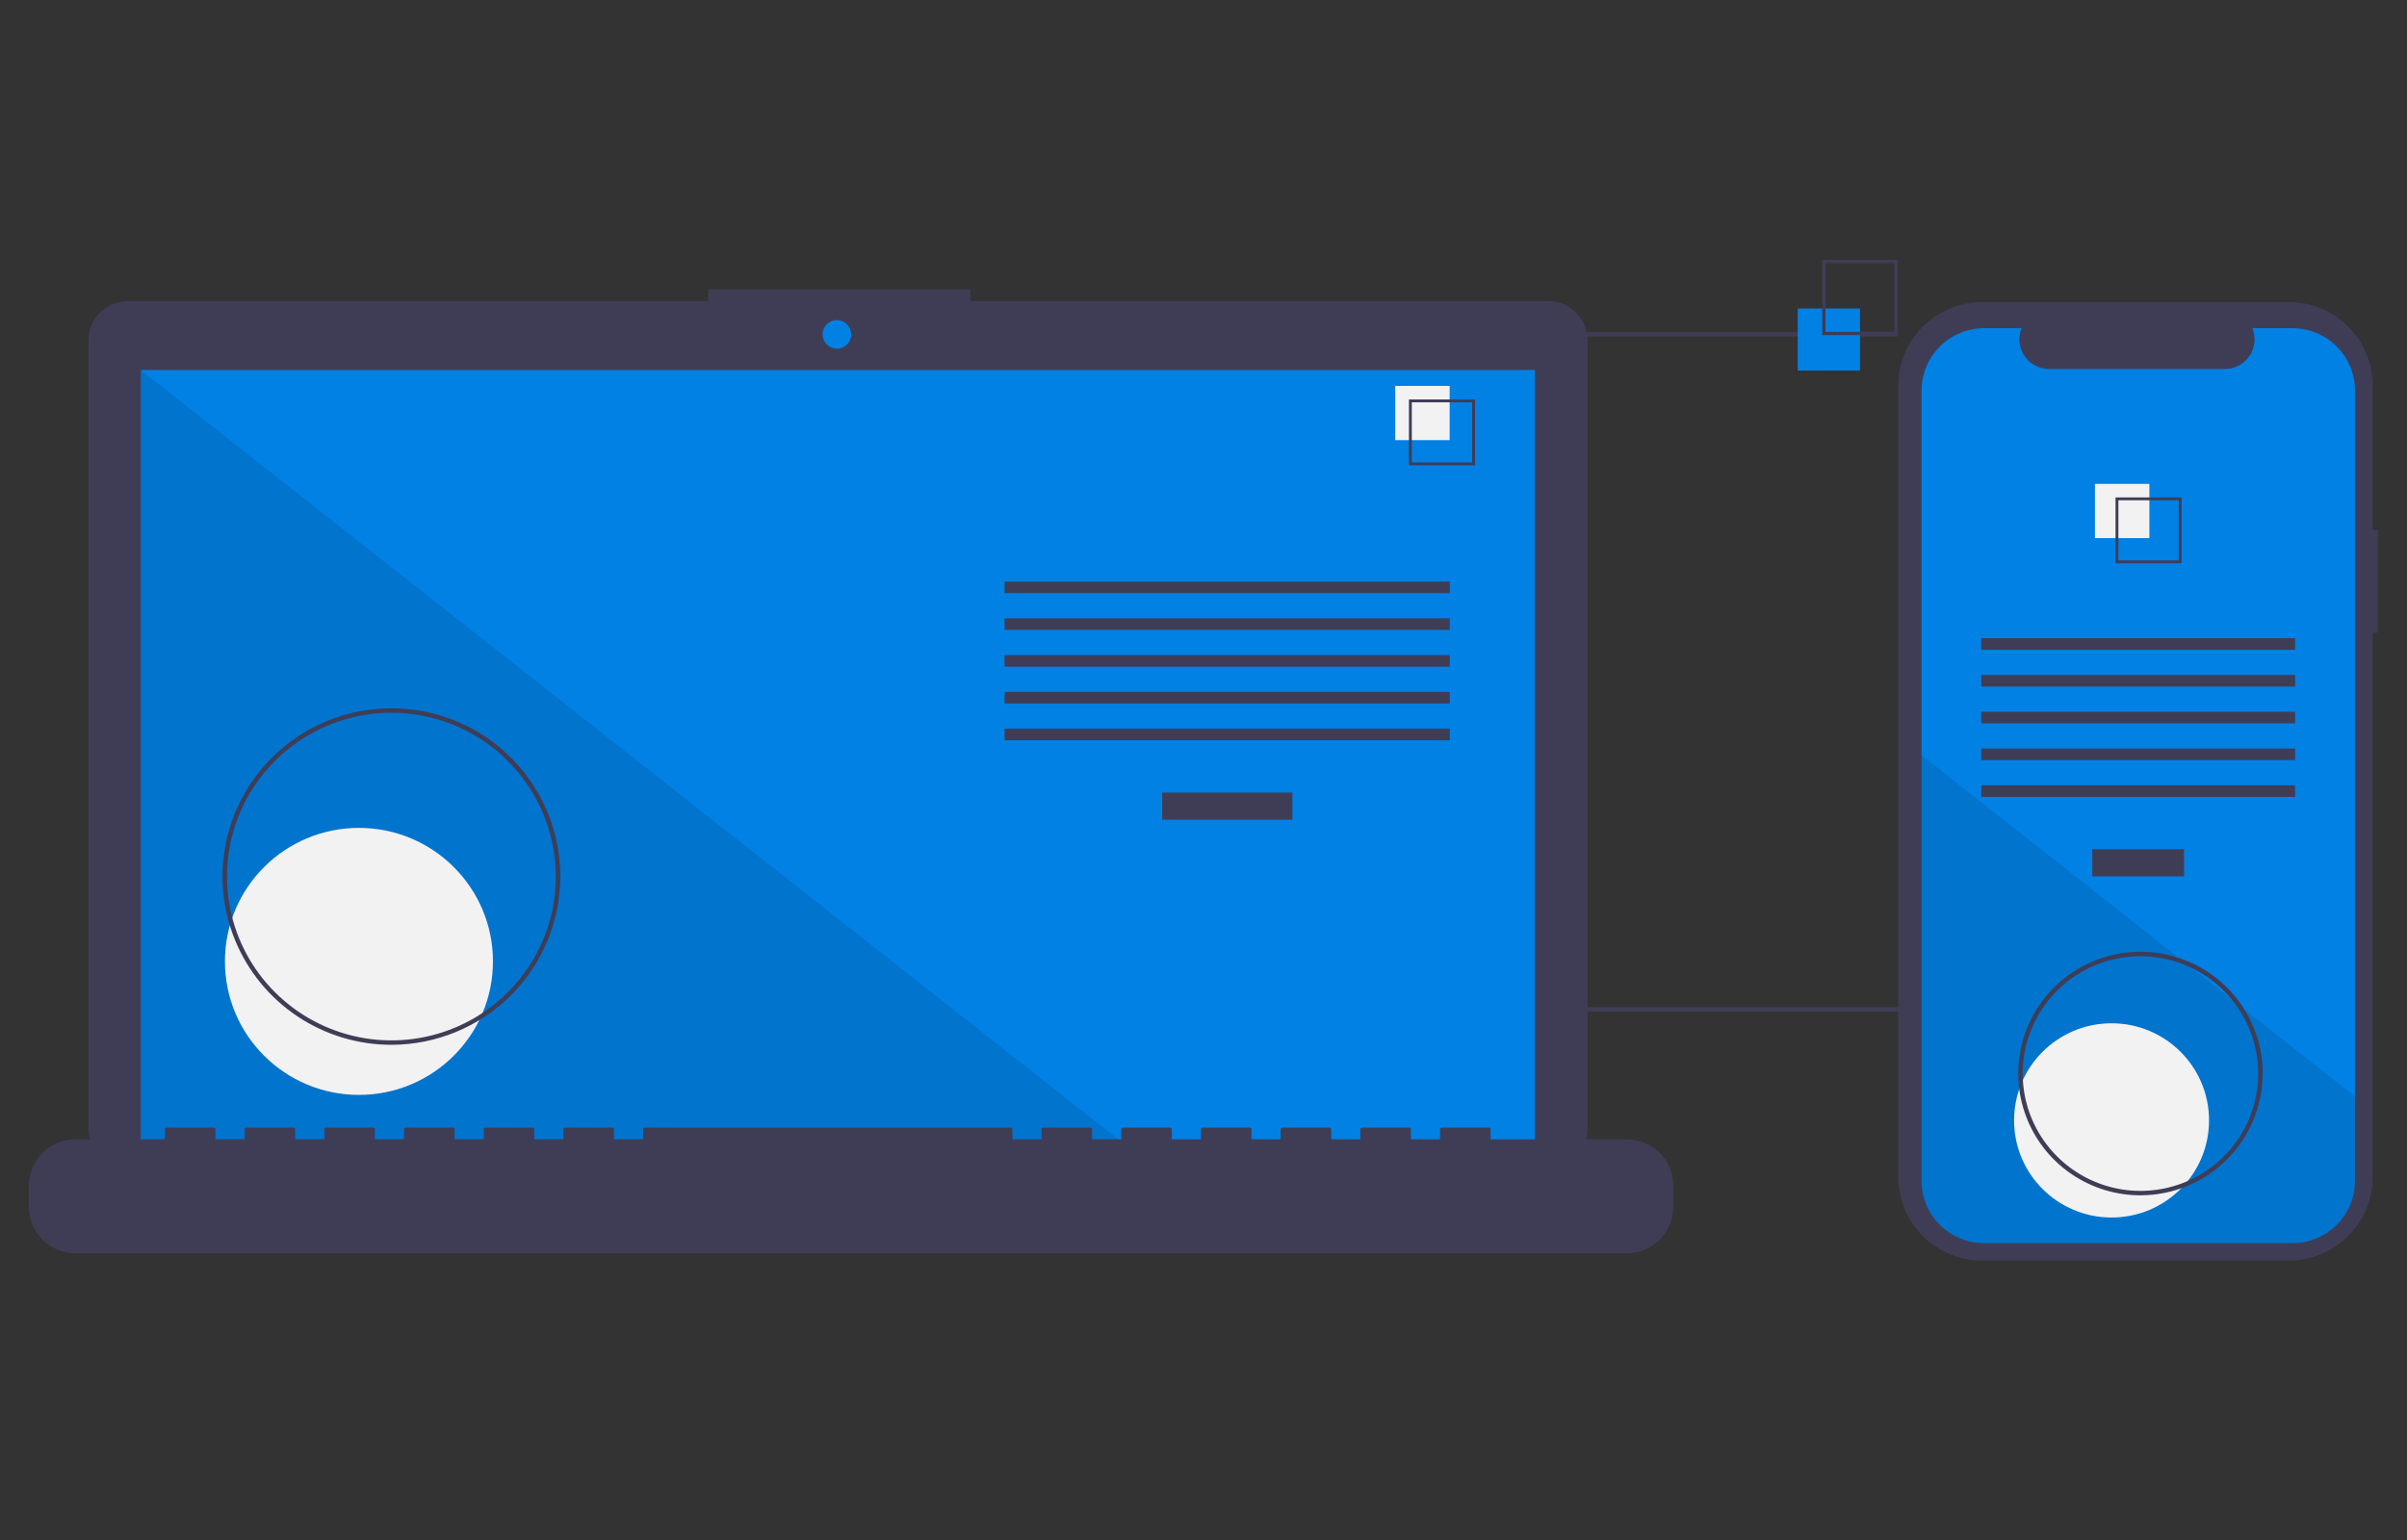 <svg width="250" height="160" viewBox="0 0 250 160" fill="none" xmlns="http://www.w3.org/2000/svg">
<rect x="0" y="0" width="250" height="160" fill="#333333" stroke="none"/>
<path d="M242.377 104.639H73.197V105.099H242.377V104.639Z" fill="#3F3D56"/>
<path d="M160.833 31.291H100.785V30.058H73.556V31.291H13.26C12.727 31.291 12.199 31.396 11.706 31.599C11.213 31.803 10.765 32.101 10.388 32.477C10.011 32.852 9.712 33.299 9.508 33.79C9.303 34.281 9.198 34.807 9.198 35.339V117.281C9.198 118.354 9.626 119.384 10.388 120.143C11.15 120.902 12.183 121.329 13.26 121.329H160.833C161.91 121.329 162.944 120.902 163.705 120.143C164.467 119.384 164.895 118.354 164.895 117.281V35.339C164.895 34.807 164.79 34.281 164.586 33.79C164.382 33.299 164.083 32.852 163.705 32.477C163.328 32.101 162.88 31.803 162.388 31.599C161.895 31.396 161.367 31.291 160.833 31.291V31.291Z" fill="#3F3D56"/>
<path d="M159.427 38.443H14.622V119.847H159.427V38.443Z" fill="#0181E4"/>
<path d="M86.924 36.222C87.744 36.222 88.409 35.559 88.409 34.742C88.409 33.925 87.744 33.262 86.924 33.262C86.103 33.262 85.439 33.925 85.439 34.742C85.439 35.559 86.103 36.222 86.924 36.222Z" fill="#0181E4"/>
<path opacity="0.1" d="M118.015 119.847H14.622V38.443L118.015 119.847Z" fill="black"/>
<path d="M37.281 113.756C44.968 113.756 51.2 107.546 51.2 99.885C51.2 92.224 44.968 86.014 37.281 86.014C29.593 86.014 23.362 92.224 23.362 99.885C23.362 107.546 29.593 113.756 37.281 113.756Z" fill="#F2F2F2"/>
<path d="M134.234 82.346H120.707V85.163H134.234V82.346Z" fill="#3F3D56"/>
<path d="M150.576 60.418H104.344V61.625H150.576V60.418Z" fill="#3F3D56"/>
<path d="M150.576 64.24H104.344V65.447H150.576V64.24Z" fill="#3F3D56"/>
<path d="M150.576 68.062H104.344V69.269H150.576V68.062Z" fill="#3F3D56"/>
<path d="M150.576 71.884H104.344V73.091H150.576V71.884Z" fill="#3F3D56"/>
<path d="M150.576 75.706H104.344V76.913H150.576V75.706Z" fill="#3F3D56"/>
<path d="M150.565 40.095H144.912V45.729H150.565V40.095Z" fill="#F2F2F2"/>
<path d="M153.202 48.341H146.338V41.501H153.202V48.341ZM146.636 48.044H152.903V41.798H146.636V48.044Z" fill="#3F3D56"/>
<path d="M168.951 118.37H154.819V117.355C154.819 117.329 154.813 117.303 154.803 117.278C154.793 117.254 154.778 117.232 154.76 117.213C154.741 117.194 154.719 117.18 154.694 117.169C154.67 117.159 154.643 117.154 154.617 117.154H149.772C149.745 117.154 149.719 117.159 149.694 117.169C149.67 117.18 149.648 117.194 149.629 117.213C149.61 117.232 149.595 117.254 149.585 117.278C149.575 117.303 149.57 117.329 149.57 117.355V118.37H146.541V117.355C146.541 117.329 146.536 117.303 146.526 117.278C146.516 117.254 146.501 117.232 146.482 117.213C146.463 117.194 146.441 117.18 146.417 117.169C146.392 117.159 146.366 117.154 146.339 117.154H141.494C141.468 117.154 141.441 117.159 141.417 117.169C141.392 117.18 141.37 117.194 141.351 117.213C141.333 117.232 141.318 117.254 141.308 117.278C141.298 117.303 141.292 117.329 141.292 117.355V118.37H138.264V117.355C138.264 117.329 138.259 117.303 138.249 117.278C138.238 117.254 138.224 117.232 138.205 117.213C138.186 117.194 138.164 117.18 138.139 117.169C138.115 117.159 138.089 117.154 138.062 117.154H133.217C133.19 117.154 133.164 117.159 133.14 117.169C133.115 117.18 133.093 117.194 133.074 117.213C133.055 117.232 133.04 117.254 133.03 117.278C133.02 117.303 133.015 117.329 133.015 117.355V118.37H129.987V117.355C129.987 117.329 129.981 117.303 129.971 117.278C129.961 117.254 129.946 117.232 129.928 117.213C129.909 117.194 129.887 117.18 129.862 117.169C129.838 117.159 129.811 117.154 129.785 117.154H124.939C124.913 117.154 124.887 117.159 124.862 117.169C124.838 117.18 124.815 117.194 124.797 117.213C124.778 117.232 124.763 117.254 124.753 117.278C124.743 117.303 124.738 117.329 124.738 117.355V118.37H121.709V117.355C121.709 117.329 121.704 117.303 121.694 117.278C121.684 117.254 121.669 117.232 121.65 117.213C121.631 117.194 121.609 117.18 121.585 117.169C121.56 117.159 121.534 117.154 121.507 117.154H116.662C116.636 117.154 116.609 117.159 116.585 117.169C116.56 117.18 116.538 117.194 116.519 117.213C116.501 117.232 116.486 117.254 116.476 117.278C116.465 117.303 116.46 117.329 116.46 117.355V118.37H113.432V117.355C113.432 117.329 113.427 117.303 113.417 117.278C113.406 117.254 113.392 117.232 113.373 117.213C113.354 117.194 113.332 117.18 113.307 117.169C113.283 117.159 113.257 117.154 113.23 117.154H108.385C108.358 117.154 108.332 117.159 108.308 117.169C108.283 117.18 108.261 117.194 108.242 117.213C108.223 117.232 108.208 117.254 108.198 117.278C108.188 117.303 108.183 117.329 108.183 117.355V118.37H105.155V117.355C105.155 117.329 105.149 117.303 105.139 117.278C105.129 117.254 105.114 117.232 105.095 117.213C105.077 117.194 105.054 117.18 105.03 117.169C105.005 117.159 104.979 117.154 104.953 117.154H66.998C66.972 117.154 66.945 117.159 66.921 117.169C66.896 117.18 66.874 117.194 66.855 117.213C66.837 117.232 66.822 117.254 66.811 117.278C66.801 117.303 66.796 117.329 66.796 117.355V118.37H63.768V117.355C63.768 117.329 63.763 117.303 63.752 117.278C63.742 117.254 63.727 117.232 63.709 117.213C63.69 117.194 63.668 117.18 63.643 117.169C63.619 117.159 63.593 117.154 63.566 117.154H58.721C58.694 117.154 58.668 117.159 58.643 117.169C58.619 117.18 58.597 117.194 58.578 117.213C58.559 117.232 58.544 117.254 58.534 117.278C58.524 117.303 58.519 117.329 58.519 117.355V118.37H55.49V117.355C55.49 117.329 55.485 117.303 55.475 117.278C55.465 117.254 55.45 117.232 55.431 117.213C55.413 117.194 55.39 117.18 55.366 117.169C55.341 117.159 55.315 117.154 55.289 117.154H50.443C50.417 117.154 50.391 117.159 50.366 117.169C50.342 117.18 50.319 117.194 50.301 117.213C50.282 117.232 50.267 117.254 50.257 117.278C50.247 117.303 50.242 117.329 50.242 117.355V118.37H47.213V117.355C47.213 117.329 47.208 117.303 47.198 117.278C47.188 117.254 47.173 117.232 47.154 117.213C47.135 117.194 47.113 117.18 47.089 117.169C47.064 117.159 47.038 117.154 47.011 117.154H42.166C42.139 117.154 42.113 117.159 42.089 117.169C42.064 117.18 42.042 117.194 42.023 117.213C42.005 117.232 41.99 117.254 41.98 117.278C41.969 117.303 41.964 117.329 41.964 117.355V118.37H38.936V117.355C38.936 117.329 38.931 117.303 38.92 117.278C38.91 117.254 38.895 117.232 38.877 117.213C38.858 117.194 38.836 117.18 38.811 117.169C38.787 117.159 38.76 117.154 38.734 117.154H33.889C33.862 117.154 33.836 117.159 33.811 117.169C33.787 117.18 33.765 117.194 33.746 117.213C33.727 117.232 33.712 117.254 33.702 117.278C33.692 117.303 33.687 117.329 33.687 117.355V118.37H30.659V117.355C30.659 117.329 30.653 117.303 30.643 117.278C30.633 117.254 30.618 117.232 30.599 117.213C30.581 117.194 30.558 117.18 30.534 117.169C30.509 117.159 30.483 117.154 30.457 117.154H25.611C25.585 117.154 25.558 117.159 25.534 117.169C25.509 117.18 25.487 117.194 25.468 117.213C25.45 117.232 25.435 117.254 25.425 117.278C25.415 117.303 25.409 117.329 25.409 117.355V118.37H22.381V117.355C22.381 117.329 22.376 117.303 22.366 117.278C22.356 117.254 22.341 117.232 22.322 117.213C22.303 117.194 22.281 117.18 22.256 117.169C22.232 117.159 22.206 117.154 22.179 117.154H17.334C17.307 117.154 17.281 117.159 17.257 117.169C17.232 117.18 17.21 117.194 17.191 117.213C17.172 117.232 17.158 117.254 17.147 117.278C17.137 117.303 17.132 117.329 17.132 117.355V118.37H7.845C6.56 118.37 5.328 118.879 4.419 119.784C3.51 120.69 3 121.918 3 123.199V125.382C3 126.663 3.51 127.891 4.419 128.796C5.328 129.702 6.56 130.211 7.845 130.211H168.951C170.236 130.211 171.468 129.702 172.377 128.796C173.286 127.891 173.796 126.663 173.796 125.382V123.199C173.796 121.918 173.286 120.69 172.377 119.784C171.468 118.879 170.236 118.37 168.951 118.37Z" fill="#3F3D56"/>
<path d="M40.655 108.552C37.186 108.552 33.794 107.527 30.91 105.606C28.025 103.685 25.777 100.955 24.449 97.761C23.121 94.567 22.774 91.052 23.451 87.661C24.128 84.27 25.798 81.155 28.252 78.71C30.705 76.266 33.83 74.601 37.233 73.926C40.636 73.252 44.163 73.598 47.368 74.921C50.573 76.244 53.312 78.485 55.24 81.359C57.167 84.234 58.196 87.614 58.196 91.071C58.191 95.706 56.341 100.149 53.053 103.426C49.764 106.703 45.306 108.547 40.655 108.552ZM40.655 74.05C37.277 74.05 33.975 75.049 31.166 76.919C28.357 78.789 26.168 81.448 24.875 84.558C23.583 87.668 23.244 91.09 23.904 94.392C24.563 97.694 26.189 100.726 28.578 103.107C30.966 105.487 34.01 107.108 37.323 107.765C40.636 108.422 44.07 108.085 47.191 106.796C50.312 105.508 52.979 103.327 54.856 100.528C56.733 97.728 57.735 94.438 57.735 91.071C57.73 86.559 55.928 82.232 52.726 79.041C49.525 75.85 45.183 74.055 40.655 74.05V74.05Z" fill="#3F3D56"/>
<path d="M197.135 34.49H138.28V34.95H197.135V34.49Z" fill="#3F3D56"/>
<path d="M193.183 32.057H186.72V38.498H193.183V32.057Z" fill="#0181E4"/>
<path d="M197.109 34.82H189.262V27H197.109V34.82ZM189.603 34.48H196.768V27.34H189.603V34.48Z" fill="#3F3D56"/>
<path d="M246.986 55.05H246.437V40.062C246.437 38.923 246.212 37.795 245.775 36.742C245.337 35.69 244.696 34.733 243.888 33.928C243.079 33.122 242.12 32.483 241.064 32.047C240.008 31.612 238.876 31.387 237.733 31.387H205.869C204.726 31.387 203.594 31.612 202.538 32.047C201.482 32.483 200.522 33.122 199.714 33.928C198.906 34.733 198.265 35.69 197.827 36.742C197.39 37.795 197.165 38.923 197.165 40.062V122.286C197.165 123.426 197.39 124.554 197.827 125.606C198.265 126.659 198.906 127.615 199.714 128.42C200.522 129.226 201.482 129.865 202.538 130.301C203.594 130.737 204.726 130.961 205.869 130.961H237.733C238.876 130.961 240.008 130.737 241.064 130.301C242.12 129.865 243.079 129.226 243.888 128.42C244.696 127.615 245.337 126.659 245.775 125.606C246.212 124.554 246.437 123.426 246.437 122.286V65.718H246.986V55.05Z" fill="#3F3D56"/>
<path d="M244.598 40.575V122.679C244.599 124.397 243.914 126.045 242.695 127.26C241.476 128.476 239.823 129.158 238.099 129.159H206.081C204.357 129.158 202.704 128.476 201.485 127.26C200.266 126.045 199.582 124.397 199.582 122.679V40.575C199.582 38.857 200.267 37.209 201.486 35.995C202.705 34.78 204.358 34.098 206.081 34.097H209.966C209.775 34.565 209.702 35.072 209.754 35.574C209.805 36.076 209.98 36.557 210.263 36.976C210.545 37.395 210.927 37.738 211.374 37.975C211.821 38.212 212.319 38.337 212.826 38.337H231.08C231.586 38.337 232.085 38.212 232.532 37.975C232.979 37.738 233.36 37.395 233.643 36.976C233.925 36.557 234.1 36.076 234.152 35.574C234.204 35.072 234.131 34.565 233.94 34.097H238.099C239.822 34.098 241.476 34.78 242.694 35.995C243.913 37.209 244.598 38.857 244.598 40.575V40.575Z" fill="#0181E4"/>
<path d="M226.847 88.232H217.309V91.048H226.847V88.232Z" fill="#3F3D56"/>
<path d="M238.379 66.303H205.78V67.51H238.379V66.303Z" fill="#3F3D56"/>
<path d="M238.379 70.125H205.78V71.332H238.379V70.125Z" fill="#3F3D56"/>
<path d="M238.379 73.947H205.78V75.154H238.379V73.947Z" fill="#3F3D56"/>
<path d="M238.379 77.769H205.78V78.976H238.379V77.769Z" fill="#3F3D56"/>
<path d="M238.379 81.591H205.78V82.798H238.379V81.591Z" fill="#3F3D56"/>
<path d="M223.241 50.274H217.588V55.907H223.241V50.274Z" fill="#F2F2F2"/>
<path d="M219.727 51.679V58.519H226.591V51.679H219.727ZM226.293 58.223H220.024V51.976H226.293V58.223Z" fill="#3F3D56"/>
<path opacity="0.1" d="M244.598 113.914V122.682C244.599 124.4 243.914 126.048 242.695 127.263C241.476 128.479 239.823 129.161 238.099 129.162H206.081C204.357 129.161 202.704 128.479 201.485 127.263C200.266 126.048 199.582 124.4 199.582 122.682V78.472L226.556 99.709L227.018 100.072L232.035 104.021L232.504 104.392L244.598 113.914Z" fill="black"/>
<path d="M219.314 126.495C224.906 126.495 229.439 121.978 229.439 116.405C229.439 110.832 224.906 106.315 219.314 106.315C213.723 106.315 209.189 110.832 209.189 116.405C209.189 121.978 213.723 126.495 219.314 126.495Z" fill="#F2F2F2"/>
<path d="M222.318 124.188C219.807 124.188 217.353 123.446 215.265 122.056C213.177 120.666 211.55 118.69 210.59 116.379C209.629 114.067 209.377 111.524 209.867 109.07C210.357 106.616 211.566 104.362 213.341 102.592C215.117 100.823 217.379 99.618 219.841 99.13C222.304 98.642 224.856 98.892 227.176 99.85C229.495 100.807 231.478 102.429 232.873 104.509C234.267 106.59 235.012 109.036 235.012 111.538C235.008 114.892 233.669 118.107 231.29 120.479C228.91 122.85 225.683 124.184 222.318 124.188V124.188ZM222.318 99.347C219.898 99.347 217.533 100.062 215.521 101.402C213.51 102.741 211.942 104.645 211.016 106.872C210.09 109.1 209.848 111.551 210.32 113.916C210.792 116.281 211.957 118.453 213.668 120.158C215.379 121.863 217.558 123.024 219.931 123.494C222.304 123.964 224.764 123.723 226.999 122.8C229.234 121.878 231.145 120.315 232.489 118.31C233.833 116.306 234.55 113.949 234.55 111.538C234.547 108.306 233.257 105.207 230.963 102.922C228.67 100.636 225.561 99.351 222.318 99.347Z" fill="#3F3D56"/>
</svg>
